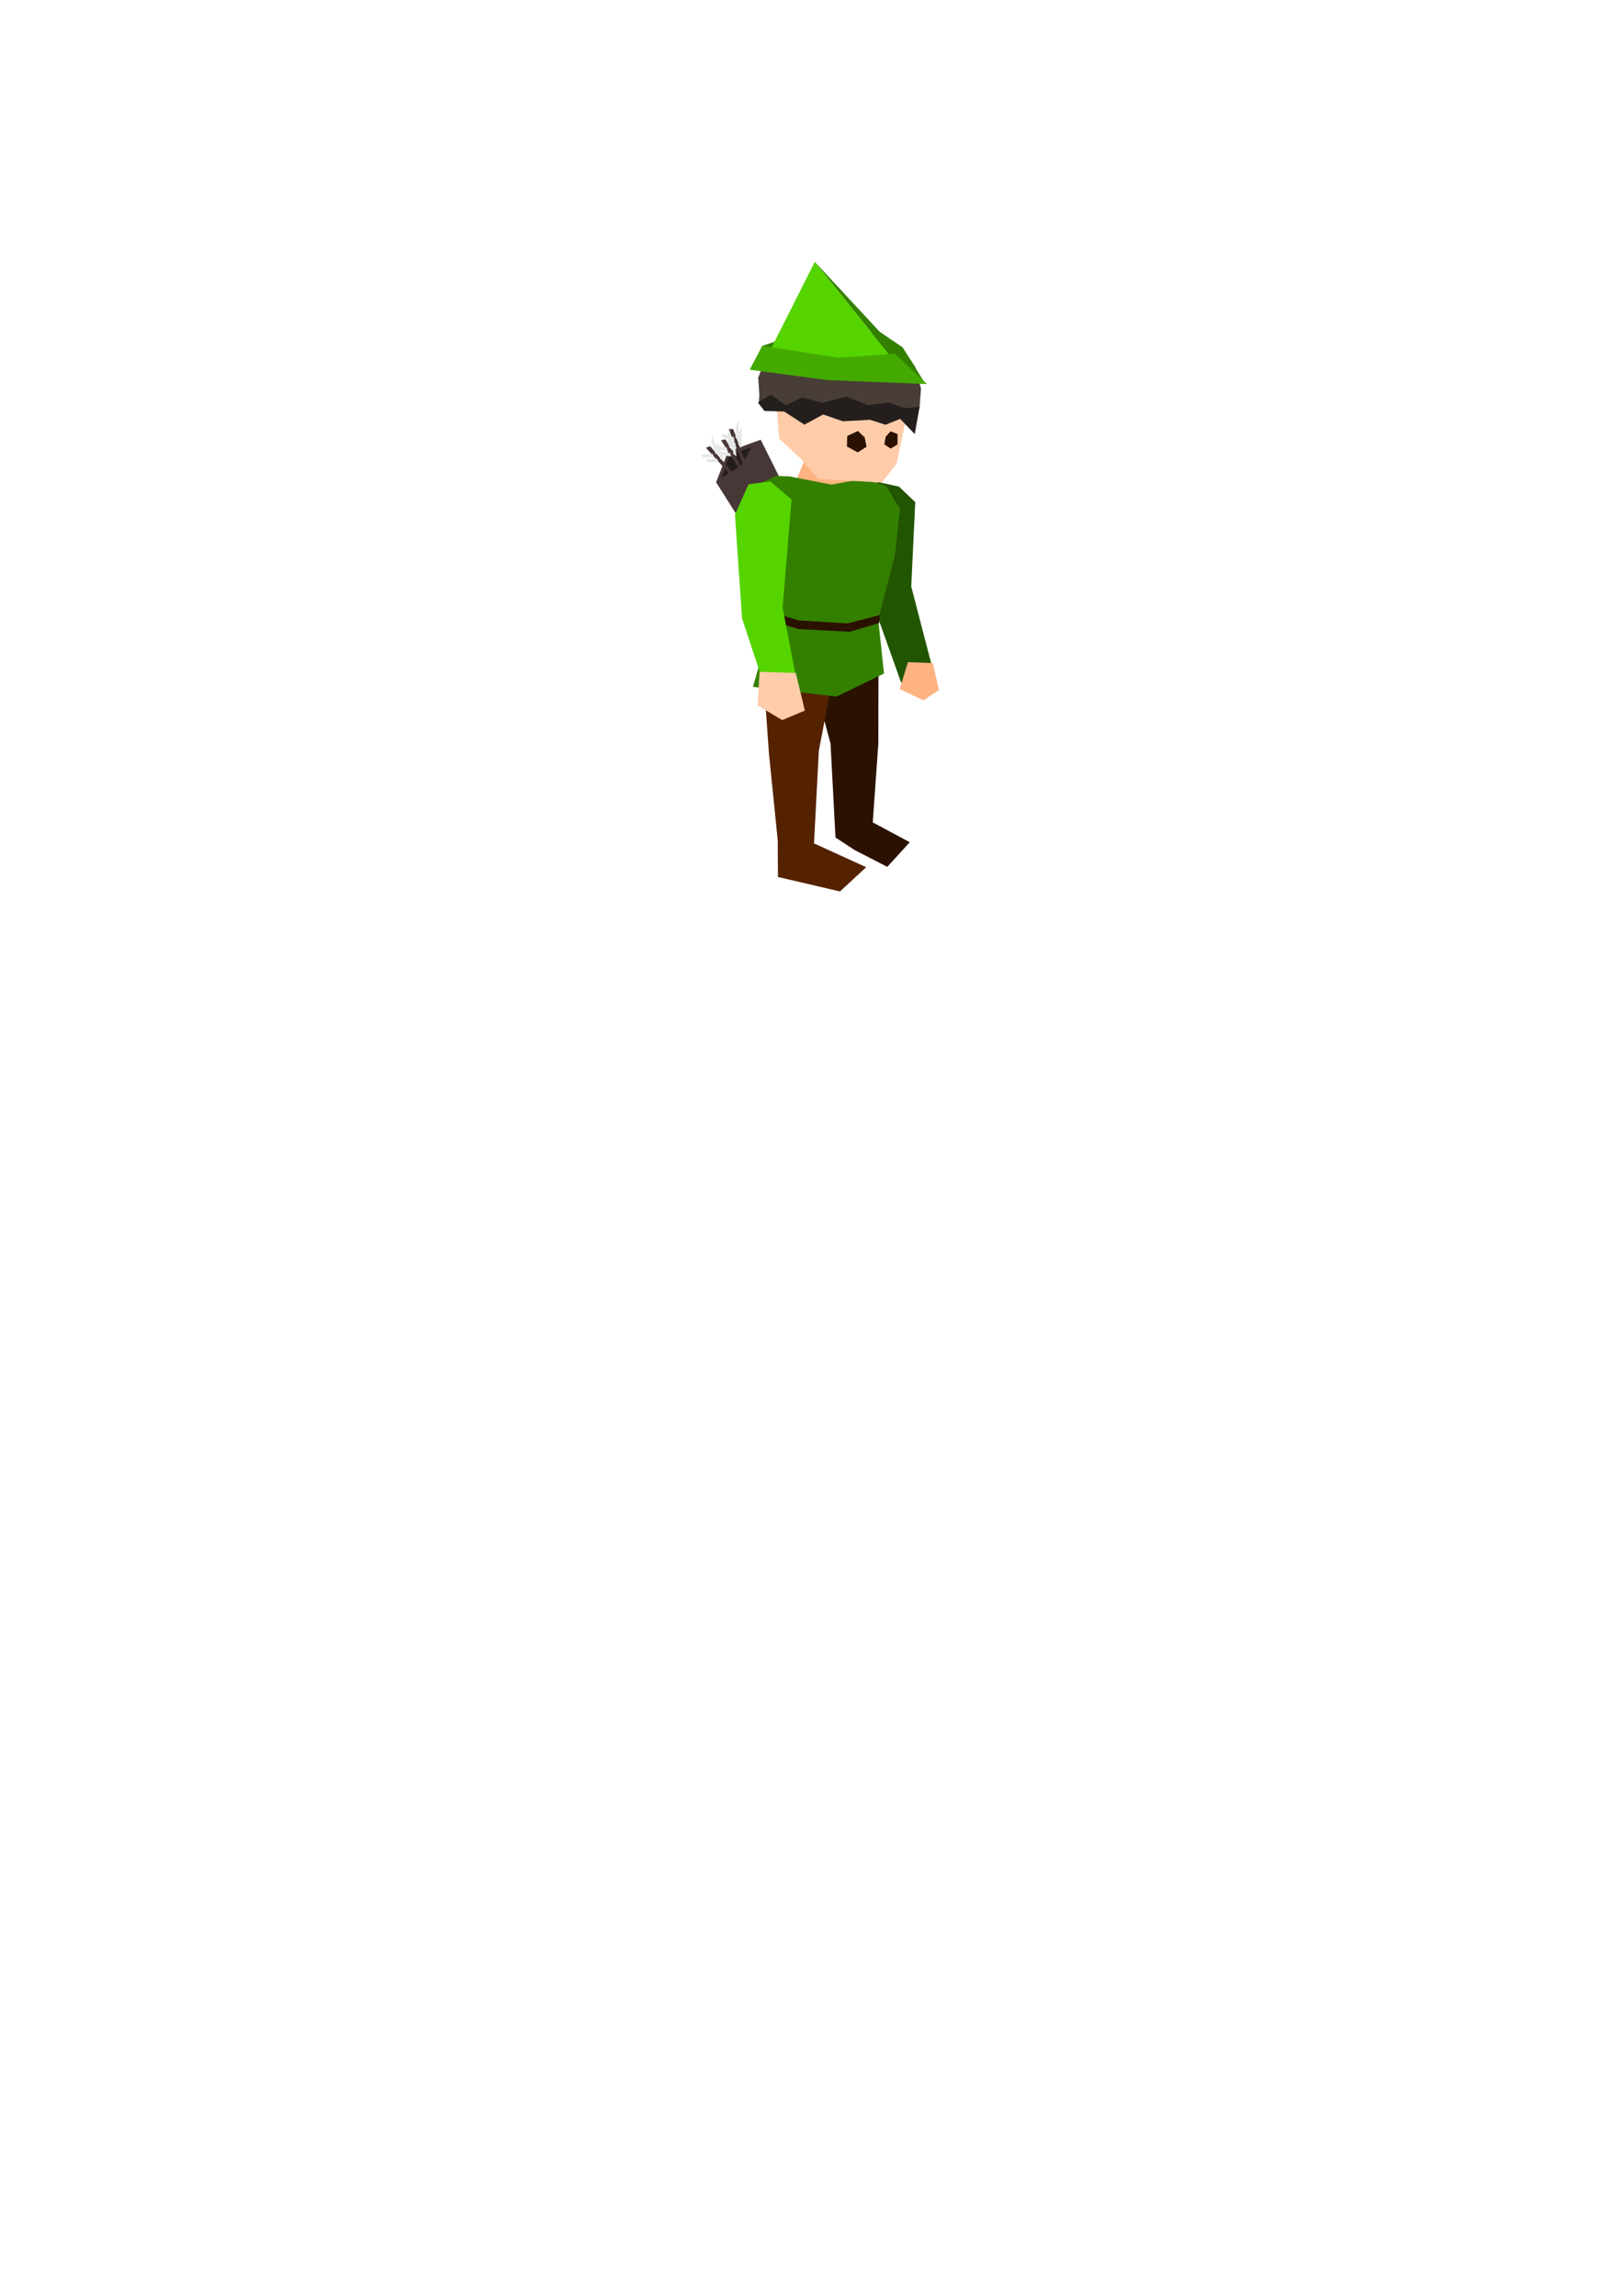 <?xml version="1.0" encoding="UTF-8" standalone="no"?>
<!-- Created with Inkscape (http://www.inkscape.org/) -->

<svg
   width="210mm"
   height="297mm"
   viewBox="0 0 210 297"
   version="1.1"
   id="svg1"
   inkscape:version="1.4 (86a8ad7, 2024-10-11)"
   sodipodi:docname="ArcherCharacter01.svg"
   xmlns:inkscape="http://www.inkscape.org/namespaces/inkscape"
   xmlns:sodipodi="http://sodipodi.sourceforge.net/DTD/sodipodi-0.dtd"
   xmlns="http://www.w3.org/2000/svg"
   xmlns:svg="http://www.w3.org/2000/svg">
  <sodipodi:namedview
     id="namedview1"
     pagecolor="#505050"
     bordercolor="#eeeeee"
     borderopacity="1"
     inkscape:showpageshadow="0"
     inkscape:pageopacity="0"
     inkscape:pagecheckerboard="0"
     inkscape:deskcolor="#505050"
     inkscape:document-units="mm"
     inkscape:zoom="1.4142136"
     inkscape:cx="383.60543"
     inkscape:cy="288.85312"
     inkscape:window-width="1920"
     inkscape:window-height="1009"
     inkscape:window-x="1912"
     inkscape:window-y="-8"
     inkscape:window-maximized="1"
     inkscape:current-layer="layer3" />
  <defs
     id="defs1">
    <rect
       x="246.899"
       y="118.929"
       width="18.778"
       height="47.293"
       id="rect21" />
  </defs>
  <g
     inkscape:groupmode="layer"
     id="layer5"
     inkscape:label="Quiver"
     transform="rotate(-10,75.851,-134.032)"
     style="fill:#ffe6d5">
    <g
       inkscape:groupmode="layer"
       id="layer12"
       inkscape:label="Quiver"
       transform="rotate(10,75.851,-134.032)"
       style="fill:#ffe6d5">
      <path
         style="fill:#483737;stroke-width:0.265"
         d="m 58.293,62.327 2.212,-3.643 4.424,-0.781 9.759,32.79 -1.301,1.561 -3.123,-0.781"
         id="path8"
         inkscape:label="Quiver Outside"
         transform="rotate(-10,75.851,-134.032)"
         inkscape:export-filename="ArcherCharacter_v01.png"
         inkscape:export-xdpi="96"
         inkscape:export-ydpi="96" />
      <path
         style="fill:#241c1c;stroke-width:0.265"
         d="m 60.635,59.106 -1.529,2.765 2.863,-1.171 1.594,-2.049"
         id="path9"
         inkscape:label="Quiver Inside"
         transform="rotate(-10,75.851,-134.032)" />
    </g>
    <g
       inkscape:groupmode="layer"
       id="layer6"
       inkscape:label="Arrow3"
       transform="rotate(-10,79.303,257.401)">
      <path
         style="fill:#483737;stroke-width:0.265"
         d="m 92.774,56.992 2.277,5.595 0.293,-0.26 -1.984,-5.335"
         id="path10"
         sodipodi:nodetypes="cccc"
         inkscape:label="Arrow wood" />
      <path
         style="fill:#e6e6e6;stroke-width:0.221"
         d="m 93.744,56.439 -0.091,1.626 0.364,0.455 0.091,-2.732"
         id="path11"
         inkscape:label="Arrow feather 4" />
      <path
         style="fill:#e6e6e6;stroke-width:0.221"
         d="m 94.117,57.363 -0.091,1.626 0.364,0.455 0.091,-2.732"
         id="path11-5"
         inkscape:label="Arrow feather 3" />
      <path
         style="fill:#e6e6e6;stroke-width:0.224"
         d="m 93.327,58.03 0.033,0.49 -1.366,-0.49 -0.13,-0.42"
         id="path12"
         inkscape:label="Arrow feather 2" />
      <path
         style="fill:#e6e6e6;stroke-width:0.224"
         d="m 93.653,58.813 0.033,0.49 -1.366,-0.49 -0.13,-0.42"
         id="path12-1"
         inkscape:label="Arrow feather 1" />
    </g>
    <g
       inkscape:groupmode="layer"
       id="layer6-2"
       inkscape:label="Arrow2"
       transform="rotate(10,101.608,11.782)">
      <path
         style="fill:#483737;stroke-width:0.265"
         d="m 35.377,58.087 1.271,5.905 0.334,-0.205 -1.028,-5.598"
         id="path10-3"
         sodipodi:nodetypes="cccc"
         inkscape:label="Arrow wood"
         transform="rotate(-10,75.851,-134.032)" />
      <path
         style="fill:#e6e6e6;stroke-width:0.221"
         d="m 36.428,57.711 -0.372,1.586 0.28,0.512 0.564,-2.675"
         id="path11-2"
         inkscape:label="Arrow feather 4"
         transform="rotate(-10,75.851,-134.032)" />
      <path
         style="fill:#e6e6e6;stroke-width:0.221"
         d="m 36.635,58.685 -0.372,1.586 0.28,0.512 0.564,-2.675"
         id="path11-5-2"
         inkscape:label="Arrow feather 3"
         transform="rotate(-10,75.851,-134.032)" />
      <path
         style="fill:#e6e6e6;stroke-width:0.224"
         d="m 35.741,59.206 -0.053,0.489 -1.26,-0.72 -0.055,-0.437"
         id="path12-16"
         inkscape:label="Arrow feather 2"
         transform="rotate(-10,75.851,-134.032)" />
      <path
         style="fill:#e6e6e6;stroke-width:0.224"
         d="m 35.926,60.033 -0.053,0.489 -1.26,-0.72 -0.055,-0.437"
         id="path12-1-8"
         inkscape:label="Arrow feather 1"
         transform="rotate(-10,75.851,-134.032)" />
    </g>
    <g
       inkscape:groupmode="layer"
       id="layer6-2-1"
       inkscape:label="Arrow1"
       transform="translate(-9.489,-5.121)">
      <path
         style="fill:#483737;stroke-width:0.265"
         d="m 35.377,58.087 1.271,5.905 0.334,-0.205 -1.028,-5.598"
         id="path10-3-8"
         sodipodi:nodetypes="cccc"
         inkscape:label="Arrow wood"
         transform="rotate(-10,75.851,-134.032)" />
      <path
         style="fill:#e6e6e6;stroke-width:0.221"
         d="m 36.428,57.711 -0.372,1.586 0.28,0.512 0.564,-2.675"
         id="path11-2-9"
         inkscape:label="Arrow feather 4"
         transform="rotate(-10,75.851,-134.032)" />
      <path
         style="fill:#e6e6e6;stroke-width:0.221"
         d="m 36.635,58.685 -0.372,1.586 0.28,0.512 0.564,-2.675"
         id="path11-5-2-2"
         inkscape:label="Arrow feather 3"
         transform="rotate(-10,75.851,-134.032)" />
      <path
         style="fill:#e6e6e6;stroke-width:0.224"
         d="m 35.741,59.206 -0.053,0.489 -1.26,-0.72 -0.055,-0.437"
         id="path12-16-7"
         inkscape:label="Arrow feather 2"
         transform="rotate(-10,75.851,-134.032)" />
      <path
         style="fill:#e6e6e6;stroke-width:0.224"
         d="m 35.926,60.033 -0.053,0.489 -1.26,-0.72 -0.055,-0.437"
         id="path12-1-8-9"
         inkscape:label="Arrow feather 1"
         transform="rotate(-10,75.851,-134.032)" />
    </g>
  </g>
  <g
     inkscape:groupmode="layer"
     id="layer3"
     inkscape:label="Legs"
     style="fill:#ffe6d5">
    <path
       style="fill:#2b1100;fill-opacity:1;stroke-width:0.34"
       d="m 103.657,81.936 3.807,14.268 0.64,12.141 2.461,1.613 4.24,2.184 2.908,-3.185 -4.787,-2.569 0.724,-10.229 0.01,-9.441"
       id="path28-9"
       sodipodi:nodetypes="ccccccccc"
       inkscape:label="Leg Background" />
    <path
       style="fill:#552200;fill-opacity:1;stroke-width:0.331"
       d="m 98.673,85.871 0.819,11.574 1.144,11.331 0.02,4.673 8.029,1.875 3.394,-3.137 -6.756,-3.081 0.625,-11.957 2.046,-10.758"
       id="path28"
       sodipodi:nodetypes="ccccccccc"
       inkscape:label="Leg Foreground" />
  </g>
  <g
     inkscape:groupmode="layer"
     id="layer2"
     inkscape:label="Body"
     style="fill:#ffe6d5"
     transform="matrix(0.87,0,0,0.879,13.754,6.879)">
    <path
       style="fill:#ffb380;fill-opacity:1;stroke-width:0.257"
       d="m 103.794,60.036 -2.37,5.696 1.214,5.525 8.619,-0.444 2.325,-4.02 -1.248,-6.199"
       id="path25"
       inkscape:label="Neck"
       sodipodi:nodetypes="cccccc" />
    <g
       inkscape:groupmode="layer"
       id="layer11"
       inkscape:label="Arm Background"
       style="fill:#ffe6d5">
      <path
         style="fill:#225500;fill-opacity:1;stroke-width:0.384"
         d="m 120.309,66.076 -0.594,12.426 3.551,13.518 -5.043,0.65 -4.864,-13.497 -0.691,-15.321 2.113,-0.73 3.127,0.678"
         id="path27-7-5"
         sodipodi:nodetypes="cccccccc"
         inkscape:label="Arm Background" />
      <path
         style="fill:#ffb380;stroke-width:0.285"
         d="m 119.222,89.63 3.693,0.128 0.923,3.958 -2.308,1.532 -3.539,-1.66"
         id="path1-8"
         inkscape:label="Hand Background" />
    </g>
    <path
       style="fill:#338000;fill-opacity:1;stroke-width:0.265"
       d="m 112.711,62.62 3.279,1.115 2.063,3.389 -0.79,6.85 -2.457,9.39 0.861,7.937 -7.081,3.393 -12.412,-1.43 1.247,-4.316 -2.302,-16.214 0.541,-8.68 3.937,-1.831 1.955,0.059 6.306,1.215 z"
       id="path26"
       sodipodi:nodetypes="ccccccccccccccc"
       inkscape:label="Torso" />
    <path
       style="fill:#2b1100;stroke-width:0.303"
       d="m 115.047,82.698 -4.804,1.222 -7.235,-0.438 -4.935,-1.432 -0.262,1.148 5.129,1.563 7.607,0.393 4.388,-1.271"
       id="path13"
       sodipodi:nodetypes="cccccccc"
       inkscape:label="Belt" />
    <g
       inkscape:groupmode="layer"
       id="layer10"
       inkscape:label="Arm Foreground"
       transform="matrix(1.149,0,0,1.138,-15.809,-7.829)">
      <path
         style="fill:#55d400;fill-opacity:1;stroke-width:0.456"
         d="m 101.952,65.666 -1.322,15.936 2.352,12.057 -5.058,-0.526 -3.328,-9.954 -1.059,-15.287 2.02,-4.456 3.237,-0.429"
         id="path27-7"
         sodipodi:nodetypes="cccccccc"
         inkscape:label="Arm Foreground"
         transform="matrix(0.87,0,0,0.879,13.754,6.879)" />
      <path
         style="fill:#ffccaa;stroke-width:0.407"
         d="m 97.204,91.018 5.384,0.178 1.346,5.53 -3.365,1.4 -3.664,-2.171"
         id="path1"
         inkscape:label="Hand Foreground"
         sodipodi:nodetypes="ccccc"
         transform="matrix(0.87,0,0,0.879,13.754,6.879)" />
    </g>
  </g>
  <g
     inkscape:label="Head"
     inkscape:groupmode="layer"
     id="layer1"
     style="display:inline;fill:#ffe6d5">
    <path
       style="fill:#ffccaa;fill-opacity:1;stroke-width:0.238"
       d="m 100.303,50.047 14.048,-2.549 3.208,4.983 -1.517,7.434 -1.921,2.519 -8.252,-0.486 -2.217,-2.563 -2.845,-2.649 z"
       id="path22"
       inkscape:label="Face"
       sodipodi:nodetypes="ccccccccc" />
    <g
       inkscape:groupmode="layer"
       id="layer8"
       inkscape:label="Hair"
       style="display:inline">
      <path
         style="display:inline;fill:#483e37;fill-opacity:1;stroke-width:0.302"
         d="m 98.108,48.847 0.143,2.244 -0.063,1.129 3.311,0.842 2.624,-0.429 2.527,0.486 3.129,-0.138 2.542,0.183 2.544,-0.468 1.901,0.263 2.21,-0.16 0.194,-2.497 -0.746,-2.822 -1.463,-2.185 -1.706,-1.001 -2.067,-1.041 -2.83,-0.388 -2.55,0.027 -2.814,-0.449 -4.069,0.917 -1.499,2.154"
         id="path24"
         inkscape:label="Hair"
         sodipodi:nodetypes="ccccccccccccccccccccc" />
      <path
         style="display:inline;fill:#241f1c;stroke-width:0.257"
         d="m 99.737,51.052 -1.675,1.024 0.849,1.085 2.559,0.081 2.608,1.694 2.431,-1.317 2.556,0.88 3.506,-0.194 2.013,0.646 1.887,-0.765 1.887,1.97 0.633,-3.526 -1.87,0.185 -2.127,-0.745 -2.733,0.335 -2.762,-1.102 -2.985,0.799 -2.76,-0.671 -2.071,0.999"
         id="path2"
         sodipodi:nodetypes="ccccccccccccccccccc"
         inkscape:label="Hair Shadow" />
    </g>
    <g
       inkscape:groupmode="layer"
       id="layer9"
       inkscape:label="Eyes">
      <path
         style="display:inline;fill:#2b1100;stroke-width:0.425"
         d="m 109.622,56.399 1.378,-0.643 0.891,0.839 0.223,1.205 -1.132,0.719 -1.397,-0.755"
         id="path14"
         sodipodi:nodetypes="cccccc"
         inkscape:label="Eye Front" />
      <path
         style="display:inline;fill:#2b1100;stroke-width:0.346"
         d="m 116.135,56.153 -0.912,-0.354 -0.626,0.709 -0.17,0.984 0.813,0.541 0.888,-0.538"
         id="path14-1"
         sodipodi:nodetypes="cccccc"
         inkscape:label="Eye Back" />
    </g>
  </g>
  <g
     inkscape:groupmode="layer"
     id="layer4"
     inkscape:label="Hat"
     transform="matrix(0.978,0,0,1.12,4.321,-4.624)"
     style="display:inline">
    <path
       style="fill:#338000;stroke-width:0.265"
       d="m 96.415,44.089 2.098,-0.625 13.551,-0.956 2.944,1.748 2.944,4.14 -12.707,-2.683 z"
       id="path6"
       inkscape:label="rim background"
       sodipodi:nodetypes="ccccccc" />
    <path
       style="display:inline;fill:#55d400;stroke-width:0.294"
       d="m 103.38,34.377 11.175,12.158 -18.223,0.041"
       id="path4"
       inkscape:label="hat frontside"
       sodipodi:nodetypes="ccc" />
    <path
       style="display:inline;fill:#44aa00;stroke-width:0.265"
       d="m 96.424,44.072 -1.656,2.76 10.213,1.196 13.249,0.46 -1.472,-1.196 -2.76,-2.3 -7.545,0.46 z"
       id="path5"
       inkscape:label="rim foreground"
       sodipodi:nodetypes="cccccccc" />
    <path
       style="display:inline;fill:#338000;stroke-width:0.265"
       d="m 112.272,42.737 -8.894,-8.362 9.808,10.67 z"
       id="path7"
       sodipodi:nodetypes="cccc"
       inkscape:label="hat backside" />
  </g>
</svg>
